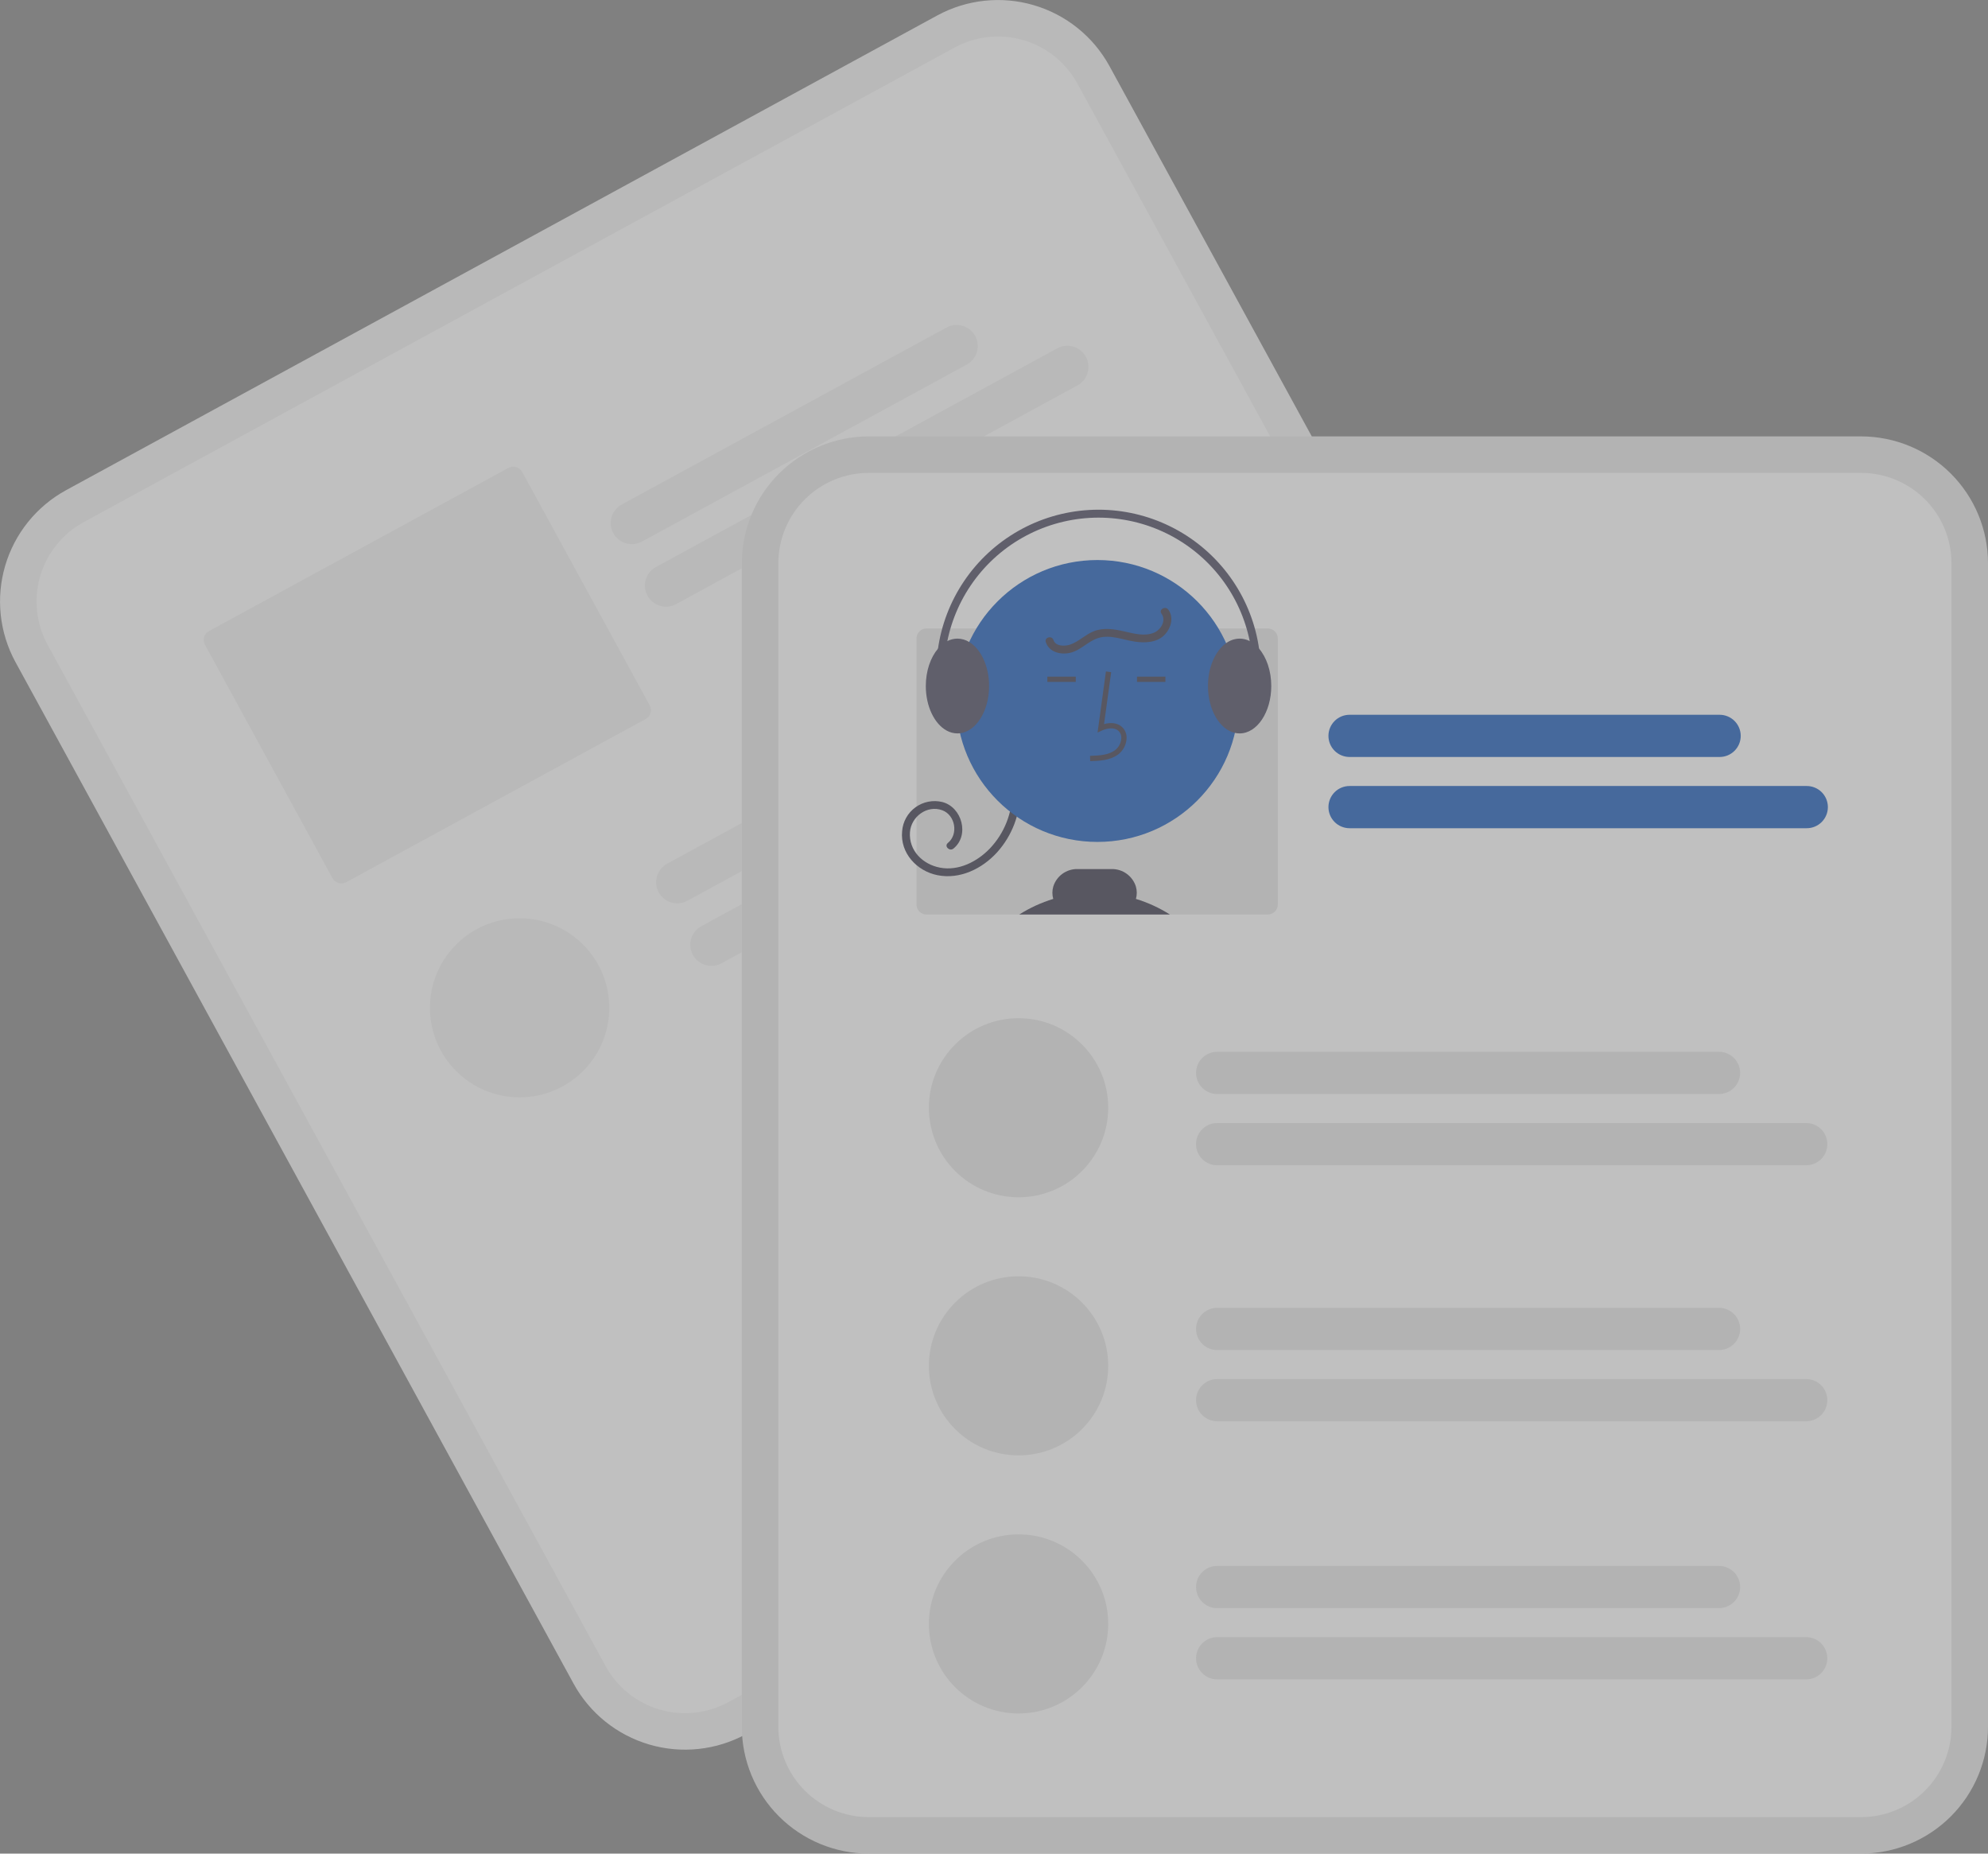 <svg width="236" height="220" viewBox="0 0 236 220" fill="none" xmlns="http://www.w3.org/2000/svg">
<rect x="0" y="0" width="236" height="220" fill="#808080" stroke="none"/>
<g opacity="0.5" clip-path="url(#clip0_1_9677)">
<path d="M111.262 1.836L104.04 5.77L15.069 54.241L7.848 58.175C4.343 60.09 1.743 63.313 0.616 67.14C-0.51 70.966 -0.071 75.082 1.838 78.585L68.093 199.832C70.01 203.331 73.239 205.927 77.071 207.052C80.903 208.177 85.026 207.738 88.534 205.832L88.553 205.822L191.93 149.502L191.948 149.492C195.452 147.578 198.053 144.354 199.18 140.528C200.306 136.701 199.867 132.585 197.957 129.082L131.703 7.836C129.786 4.337 126.557 1.74 122.725 0.615C118.893 -0.51 114.77 -0.071 111.262 1.836Z" fill="#F2F2F2"/>
<path d="M113.339 5.637L104.786 10.297L18.478 57.317L9.925 61.977C7.429 63.34 5.577 65.636 4.775 68.36C3.973 71.085 4.286 74.016 5.645 76.511L71.9 197.757C73.265 200.249 75.564 202.098 78.293 202.899C81.022 203.7 83.958 203.388 86.456 202.03L86.475 202.02L189.852 145.701L189.871 145.69C192.366 144.327 194.218 142.031 195.02 139.307C195.823 136.582 195.51 133.651 194.15 131.156L127.895 9.91C126.53 7.418 124.231 5.569 121.502 4.768C118.773 3.967 115.837 4.279 113.339 5.637Z" fill="white"/>
<path d="M114.765 43.272L76.21 64.277C75.625 64.595 74.939 64.669 74.3 64.481C73.662 64.294 73.124 63.861 72.805 63.278C72.487 62.694 72.413 62.009 72.601 61.371C72.788 60.734 73.222 60.197 73.806 59.879L112.362 38.874C112.946 38.556 113.633 38.482 114.271 38.67C114.909 38.857 115.447 39.29 115.766 39.873C116.085 40.456 116.158 41.142 115.97 41.779C115.783 42.417 115.349 42.954 114.765 43.272H114.765Z" fill="#F2F2F2"/>
<path d="M127.905 45.744L80.265 71.698C79.681 72.016 78.994 72.09 78.356 71.903C77.718 71.715 77.18 71.282 76.861 70.699C76.543 70.116 76.469 69.43 76.656 68.793C76.844 68.155 77.278 67.618 77.862 67.3L125.502 41.346C125.791 41.188 126.109 41.089 126.436 41.054C126.764 41.019 127.095 41.049 127.411 41.142C127.727 41.234 128.022 41.389 128.279 41.595C128.535 41.801 128.748 42.056 128.906 42.345C129.064 42.634 129.163 42.951 129.198 43.278C129.233 43.605 129.204 43.936 129.111 44.252C129.018 44.567 128.863 44.861 128.657 45.117C128.45 45.374 128.195 45.587 127.905 45.744H127.905Z" fill="#F2F2F2"/>
<path d="M60.359 55.533L24.813 74.899C24.533 75.051 24.325 75.308 24.235 75.614C24.145 75.919 24.181 76.248 24.333 76.527L39.47 104.227C39.623 104.506 39.88 104.714 40.186 104.803C40.492 104.893 40.821 104.858 41.101 104.706L76.647 85.34C76.927 85.188 77.134 84.93 77.224 84.625C77.314 84.32 77.279 83.991 77.126 83.712L61.99 56.012C61.837 55.733 61.58 55.525 61.274 55.435C60.968 55.346 60.639 55.381 60.359 55.533Z" fill="#F2F2F2"/>
<path d="M133.896 78.418L81.6 106.909C81.31 107.066 80.993 107.165 80.665 107.2C80.338 107.235 80.007 107.206 79.69 107.113C79.374 107.02 79.08 106.866 78.823 106.66C78.567 106.453 78.353 106.198 78.196 105.909C78.038 105.621 77.939 105.304 77.903 104.977C77.868 104.649 77.898 104.319 77.991 104.003C78.084 103.687 78.238 103.393 78.445 103.137C78.652 102.881 78.907 102.668 79.196 102.511L131.492 74.02C132.076 73.702 132.763 73.628 133.401 73.816C134.04 74.003 134.578 74.436 134.896 75.019C135.215 75.602 135.289 76.288 135.101 76.925C134.913 77.563 134.48 78.1 133.896 78.418H133.896Z" fill="#F2F2F2"/>
<path d="M147.036 80.891L85.655 114.33C85.071 114.649 84.384 114.722 83.746 114.535C83.108 114.347 82.57 113.914 82.251 113.331C81.933 112.748 81.859 112.062 82.047 111.425C82.234 110.788 82.668 110.251 83.252 109.932L144.633 76.493C145.217 76.174 145.903 76.101 146.542 76.288C147.18 76.476 147.718 76.909 148.036 77.492C148.355 78.075 148.429 78.761 148.241 79.398C148.053 80.035 147.62 80.572 147.036 80.891H147.036Z" fill="#F2F2F2"/>
<path d="M61.683 130.242C67.561 130.242 72.326 125.483 72.326 119.614C72.326 113.744 67.561 108.986 61.683 108.986C55.804 108.986 51.039 113.744 51.039 119.614C51.039 125.483 55.804 130.242 61.683 130.242Z" fill="#F2F2F2"/>
<path d="M220.935 51.794H103.128C99.134 51.799 95.305 53.385 92.481 56.205C89.656 59.025 88.067 62.849 88.063 66.837V204.957C88.067 208.945 89.656 212.769 92.481 215.589C95.305 218.409 99.134 219.995 103.128 220H220.935C224.929 219.995 228.758 218.409 231.583 215.589C234.407 212.769 235.996 208.945 236 204.957V66.837C235.996 62.849 234.407 59.025 231.583 56.205C228.758 53.385 224.929 51.799 220.935 51.794Z" fill="#E6E6E6"/>
<path d="M220.935 56.125H103.128C100.284 56.128 97.557 57.258 95.546 59.266C93.534 61.274 92.403 63.997 92.4 66.837V204.957C92.403 207.797 93.534 210.52 95.546 212.528C97.557 214.537 100.284 215.666 103.128 215.669H220.935C223.779 215.666 226.506 214.537 228.517 212.528C230.529 210.52 231.66 207.797 231.663 204.957V66.837C231.66 63.997 230.529 61.274 228.517 59.266C226.506 57.258 223.779 56.128 220.935 56.125Z" fill="white"/>
<path d="M204.133 89.844H160.212C159.547 89.844 158.908 89.581 158.438 89.111C157.967 88.641 157.703 88.004 157.703 87.34C157.703 86.675 157.967 86.038 158.438 85.568C158.908 85.098 159.547 84.835 160.212 84.835H204.133C204.463 84.834 204.79 84.899 205.094 85.024C205.399 85.15 205.676 85.335 205.909 85.567C206.142 85.8 206.327 86.076 206.454 86.38C206.58 86.684 206.645 87.01 206.645 87.34C206.645 87.669 206.58 87.995 206.454 88.299C206.327 88.603 206.142 88.879 205.909 89.112C205.676 89.344 205.399 89.529 205.094 89.655C204.79 89.78 204.463 89.845 204.133 89.844Z" fill="#0B51B7"/>
<path d="M214.482 98.299H160.212C159.547 98.299 158.908 98.035 158.438 97.565C157.967 97.095 157.703 96.458 157.703 95.794C157.703 95.129 157.967 94.492 158.438 94.022C158.908 93.552 159.547 93.289 160.212 93.289H214.482C215.148 93.289 215.786 93.552 216.256 94.022C216.727 94.492 216.991 95.129 216.991 95.794C216.991 96.458 216.727 97.095 216.256 97.565C215.786 98.035 215.148 98.299 214.482 98.299Z" fill="#0B51B7"/>
<path d="M150.492 74.588H109.999C109.68 74.588 109.374 74.715 109.149 74.94C108.924 75.165 108.797 75.47 108.797 75.789V107.343C108.797 107.662 108.924 107.967 109.149 108.192C109.374 108.417 109.68 108.543 109.999 108.544H150.492C150.811 108.543 151.116 108.417 151.342 108.192C151.567 107.967 151.694 107.662 151.694 107.343V75.789C151.694 75.47 151.567 75.165 151.342 74.94C151.116 74.715 150.811 74.588 150.492 74.588Z" fill="#E6E6E6"/>
<path d="M121.107 93.965C121.123 96.629 120.14 99.202 118.351 101.178C116.58 103.118 113.944 104.405 111.284 103.873C108.835 103.382 106.844 101.245 107.093 98.659C107.134 98.099 107.297 97.555 107.57 97.064C107.844 96.573 108.221 96.148 108.676 95.818C109.131 95.487 109.653 95.26 110.205 95.152C110.757 95.044 111.326 95.057 111.872 95.191C114.199 95.794 115.126 99.142 113.187 100.714C112.722 101.091 112.053 100.431 112.523 100.051C113.805 99.012 113.409 96.739 111.862 96.169C110.06 95.505 108.152 96.933 108.023 98.771C107.869 100.951 109.541 102.593 111.593 102.979C113.811 103.398 116.011 102.264 117.515 100.699C119.238 98.881 120.189 96.468 120.168 93.965C120.172 93.844 120.223 93.728 120.311 93.644C120.398 93.559 120.515 93.512 120.637 93.512C120.759 93.512 120.876 93.559 120.964 93.644C121.051 93.728 121.103 93.844 121.107 93.965Z" fill="#2F2E41"/>
<path d="M130.277 99.926C139.53 99.926 147.031 92.437 147.031 83.198C147.031 73.959 139.53 66.469 130.277 66.469C121.024 66.469 113.523 73.959 113.523 83.198C113.523 92.437 121.024 99.926 130.277 99.926Z" fill="#0B51B7"/>
<path d="M129.42 90.336L129.402 89.71C130.567 89.678 131.594 89.605 132.366 89.042C132.584 88.874 132.764 88.66 132.893 88.416C133.021 88.171 133.096 87.902 133.111 87.627C133.125 87.459 133.099 87.289 133.037 87.132C132.974 86.975 132.876 86.835 132.75 86.722C132.238 86.29 131.414 86.43 130.813 86.705L130.295 86.942L131.288 79.693L131.909 79.778L131.064 85.944C131.88 85.705 132.636 85.808 133.154 86.245C133.353 86.418 133.509 86.635 133.61 86.879C133.711 87.122 133.755 87.386 133.737 87.649C133.718 88.019 133.619 88.381 133.446 88.709C133.273 89.037 133.03 89.323 132.735 89.547C131.743 90.271 130.455 90.307 129.42 90.336Z" fill="#2F2E41"/>
<path d="M138.349 80.31H134.977V80.935H138.349V80.31Z" fill="#2F2E41"/>
<path d="M127.705 80.31H124.333V80.935H127.705V80.31Z" fill="#2F2E41"/>
<path d="M120.997 108.543C122.252 107.748 123.61 107.124 125.032 106.69C124.896 106.208 124.898 105.698 125.038 105.218C125.227 104.611 125.607 104.081 126.122 103.707C126.637 103.334 127.26 103.137 127.896 103.145H131.978C132.616 103.137 133.239 103.335 133.755 103.709C134.271 104.083 134.653 104.613 134.843 105.221C134.983 105.7 134.985 106.209 134.849 106.69C136.271 107.125 137.628 107.748 138.884 108.543H120.997Z" fill="#2F2E41"/>
<path d="M149.468 76.989C149.163 76.62 148.787 76.315 148.363 76.092C147.991 75.898 147.578 75.796 147.158 75.795C146.581 75.802 146.022 75.99 145.558 76.333C144.284 77.233 143.401 79.174 143.401 81.421C143.401 84.241 144.791 86.579 146.598 86.985C146.782 87.026 146.969 87.047 147.158 87.048C149.227 87.048 150.915 84.525 150.915 81.421C150.915 79.621 150.348 78.017 149.468 76.989Z" fill="#3F3D56"/>
<path d="M115.058 76.198H115.055C114.636 75.939 114.154 75.799 113.662 75.795C113.242 75.796 112.829 75.898 112.457 76.092C112.032 76.315 111.657 76.62 111.352 76.989L111.348 76.992C110.472 78.02 109.905 79.624 109.905 81.421C109.905 83.847 110.932 85.916 112.372 86.707C112.766 86.927 113.21 87.045 113.662 87.048C113.762 87.048 113.863 87.041 113.962 87.029H113.965C115.894 86.798 117.418 84.372 117.418 81.421C117.418 79.058 116.439 77.03 115.058 76.198Z" fill="#3F3D56"/>
<path d="M112.607 86.169C112.681 86.169 112.755 86.152 112.821 86.118C112.887 86.084 112.945 86.034 112.988 85.974C113.032 85.913 113.06 85.844 113.071 85.77C113.082 85.696 113.076 85.621 113.052 85.55C112.154 82.886 111.884 80.05 112.263 77.264C112.641 74.478 113.658 71.817 115.234 69.487C116.81 67.158 118.903 65.222 121.35 63.831C123.797 62.441 126.532 61.632 129.343 61.468C132.154 61.304 134.965 61.79 137.557 62.887C140.149 63.984 142.454 65.664 144.29 67.795C146.127 69.926 147.447 72.451 148.147 75.174C148.847 77.897 148.91 80.745 148.329 83.495C148.303 83.617 148.327 83.744 148.395 83.848C148.463 83.952 148.569 84.025 148.691 84.051C148.813 84.077 148.94 84.053 149.044 83.985C149.149 83.917 149.222 83.811 149.248 83.689C149.859 80.797 149.794 77.803 149.058 74.94C148.322 72.076 146.934 69.421 145.003 67.181C143.072 64.94 140.65 63.175 137.924 62.021C135.198 60.867 132.243 60.356 129.288 60.529C126.332 60.701 123.457 61.551 120.884 63.014C118.311 64.476 116.111 66.512 114.454 68.961C112.797 71.411 111.729 74.209 111.331 77.138C110.934 80.067 111.218 83.049 112.162 85.85C112.193 85.943 112.253 86.024 112.333 86.081C112.413 86.139 112.509 86.169 112.607 86.169Z" fill="#3F3D56"/>
<path d="M138.693 72.359C139.357 73.263 139.03 74.482 138.331 75.261C137.421 76.276 135.971 76.34 134.711 76.151C133.298 75.94 131.799 75.279 130.369 75.725C129.149 76.104 128.279 77.209 127.012 77.486C125.889 77.732 124.545 77.406 124.151 76.211C123.962 75.636 124.869 75.39 125.057 75.961C125.312 76.735 126.412 76.719 127.042 76.505C128.052 76.162 128.831 75.326 129.824 74.928C130.994 74.457 132.264 74.669 133.456 74.938C134.579 75.19 135.872 75.564 136.991 75.093C137.819 74.744 138.478 73.644 137.883 72.832C137.525 72.345 138.34 71.876 138.693 72.359Z" fill="#2F2E41"/>
<path d="M204.068 129.846H144.494C144.164 129.846 143.838 129.781 143.534 129.655C143.229 129.529 142.953 129.345 142.72 129.112C142.487 128.88 142.302 128.604 142.176 128.3C142.05 127.996 141.985 127.67 141.985 127.341C141.985 127.012 142.05 126.686 142.176 126.382C142.302 126.078 142.487 125.802 142.72 125.57C142.953 125.337 143.229 125.153 143.534 125.027C143.838 124.901 144.164 124.836 144.494 124.836H204.068C204.732 124.837 205.37 125.101 205.84 125.571C206.31 126.04 206.574 126.677 206.574 127.341C206.574 128.005 206.31 128.642 205.84 129.111C205.37 129.581 204.732 129.845 204.068 129.846Z" fill="#E6E6E6"/>
<path d="M214.416 138.301H144.494C144.164 138.301 143.837 138.236 143.533 138.111C143.228 137.985 142.951 137.8 142.718 137.568C142.484 137.335 142.299 137.059 142.173 136.755C142.047 136.451 141.982 136.125 141.982 135.796C141.982 135.466 142.047 135.14 142.173 134.836C142.299 134.532 142.484 134.256 142.718 134.023C142.951 133.791 143.228 133.606 143.533 133.48C143.837 133.355 144.164 133.29 144.494 133.291H214.416C214.746 133.29 215.072 133.355 215.377 133.48C215.682 133.606 215.959 133.791 216.192 134.023C216.425 134.256 216.61 134.532 216.737 134.836C216.863 135.14 216.928 135.466 216.928 135.796C216.928 136.125 216.863 136.451 216.737 136.755C216.61 137.059 216.425 137.335 216.192 137.568C215.959 137.8 215.682 137.985 215.377 138.111C215.072 138.236 214.746 138.301 214.416 138.301Z" fill="#E6E6E6"/>
<path d="M204.068 160.233H144.494C143.828 160.233 143.19 159.969 142.72 159.499C142.249 159.029 141.985 158.392 141.985 157.728C141.985 157.063 142.249 156.426 142.72 155.956C143.19 155.487 143.828 155.223 144.494 155.223H204.068C204.733 155.223 205.371 155.487 205.841 155.956C206.312 156.426 206.576 157.063 206.576 157.728C206.576 158.392 206.312 159.029 205.841 159.499C205.371 159.969 204.733 160.233 204.068 160.233Z" fill="#E6E6E6"/>
<path d="M214.416 168.687H144.494C143.828 168.687 143.19 168.423 142.72 167.953C142.249 167.483 141.985 166.846 141.985 166.182C141.985 165.517 142.249 164.88 142.72 164.41C143.19 163.941 143.828 163.677 144.494 163.677H214.416C215.082 163.677 215.72 163.941 216.19 164.41C216.661 164.88 216.925 165.517 216.925 166.182C216.925 166.846 216.661 167.483 216.19 167.953C215.72 168.423 215.082 168.687 214.416 168.687Z" fill="#E6E6E6"/>
<path d="M120.915 142.102C126.794 142.102 131.559 137.344 131.559 131.474C131.559 125.605 126.794 120.847 120.915 120.847C115.037 120.847 110.271 125.605 110.271 131.474C110.271 137.344 115.037 142.102 120.915 142.102Z" fill="#E6E6E6"/>
<path d="M120.915 172.734C126.794 172.734 131.559 167.976 131.559 162.107C131.559 156.237 126.794 151.479 120.915 151.479C115.037 151.479 110.271 156.237 110.271 162.107C110.271 167.976 115.037 172.734 120.915 172.734Z" fill="#E6E6E6"/>
<path d="M204.068 190.865H144.494C143.828 190.865 143.19 190.601 142.72 190.131C142.249 189.662 141.985 189.024 141.985 188.36C141.985 187.696 142.249 187.058 142.72 186.589C143.19 186.119 143.828 185.855 144.494 185.855H204.068C204.733 185.855 205.371 186.119 205.841 186.589C206.312 187.058 206.576 187.696 206.576 188.36C206.576 189.024 206.312 189.662 205.841 190.131C205.371 190.601 204.733 190.865 204.068 190.865Z" fill="#E6E6E6"/>
<path d="M214.416 199.32H144.494C143.828 199.32 143.19 199.056 142.72 198.586C142.249 198.116 141.985 197.479 141.985 196.815C141.985 196.15 142.249 195.513 142.72 195.043C143.19 194.573 143.828 194.31 144.494 194.31H214.416C215.082 194.31 215.72 194.573 216.19 195.043C216.661 195.513 216.925 196.15 216.925 196.815C216.925 197.479 216.661 198.116 216.19 198.586C215.72 199.056 215.082 199.32 214.416 199.32Z" fill="#E6E6E6"/>
<path d="M120.915 203.367C126.794 203.367 131.559 198.608 131.559 192.739C131.559 186.869 126.794 182.111 120.915 182.111C115.037 182.111 110.271 186.869 110.271 192.739C110.271 198.608 115.037 203.367 120.915 203.367Z" fill="#E6E6E6"/>
</g>
<defs>
<clipPath id="clip0_1_9677">
<rect width="236" height="220" fill="white"/>
</clipPath>
</defs>
</svg>
